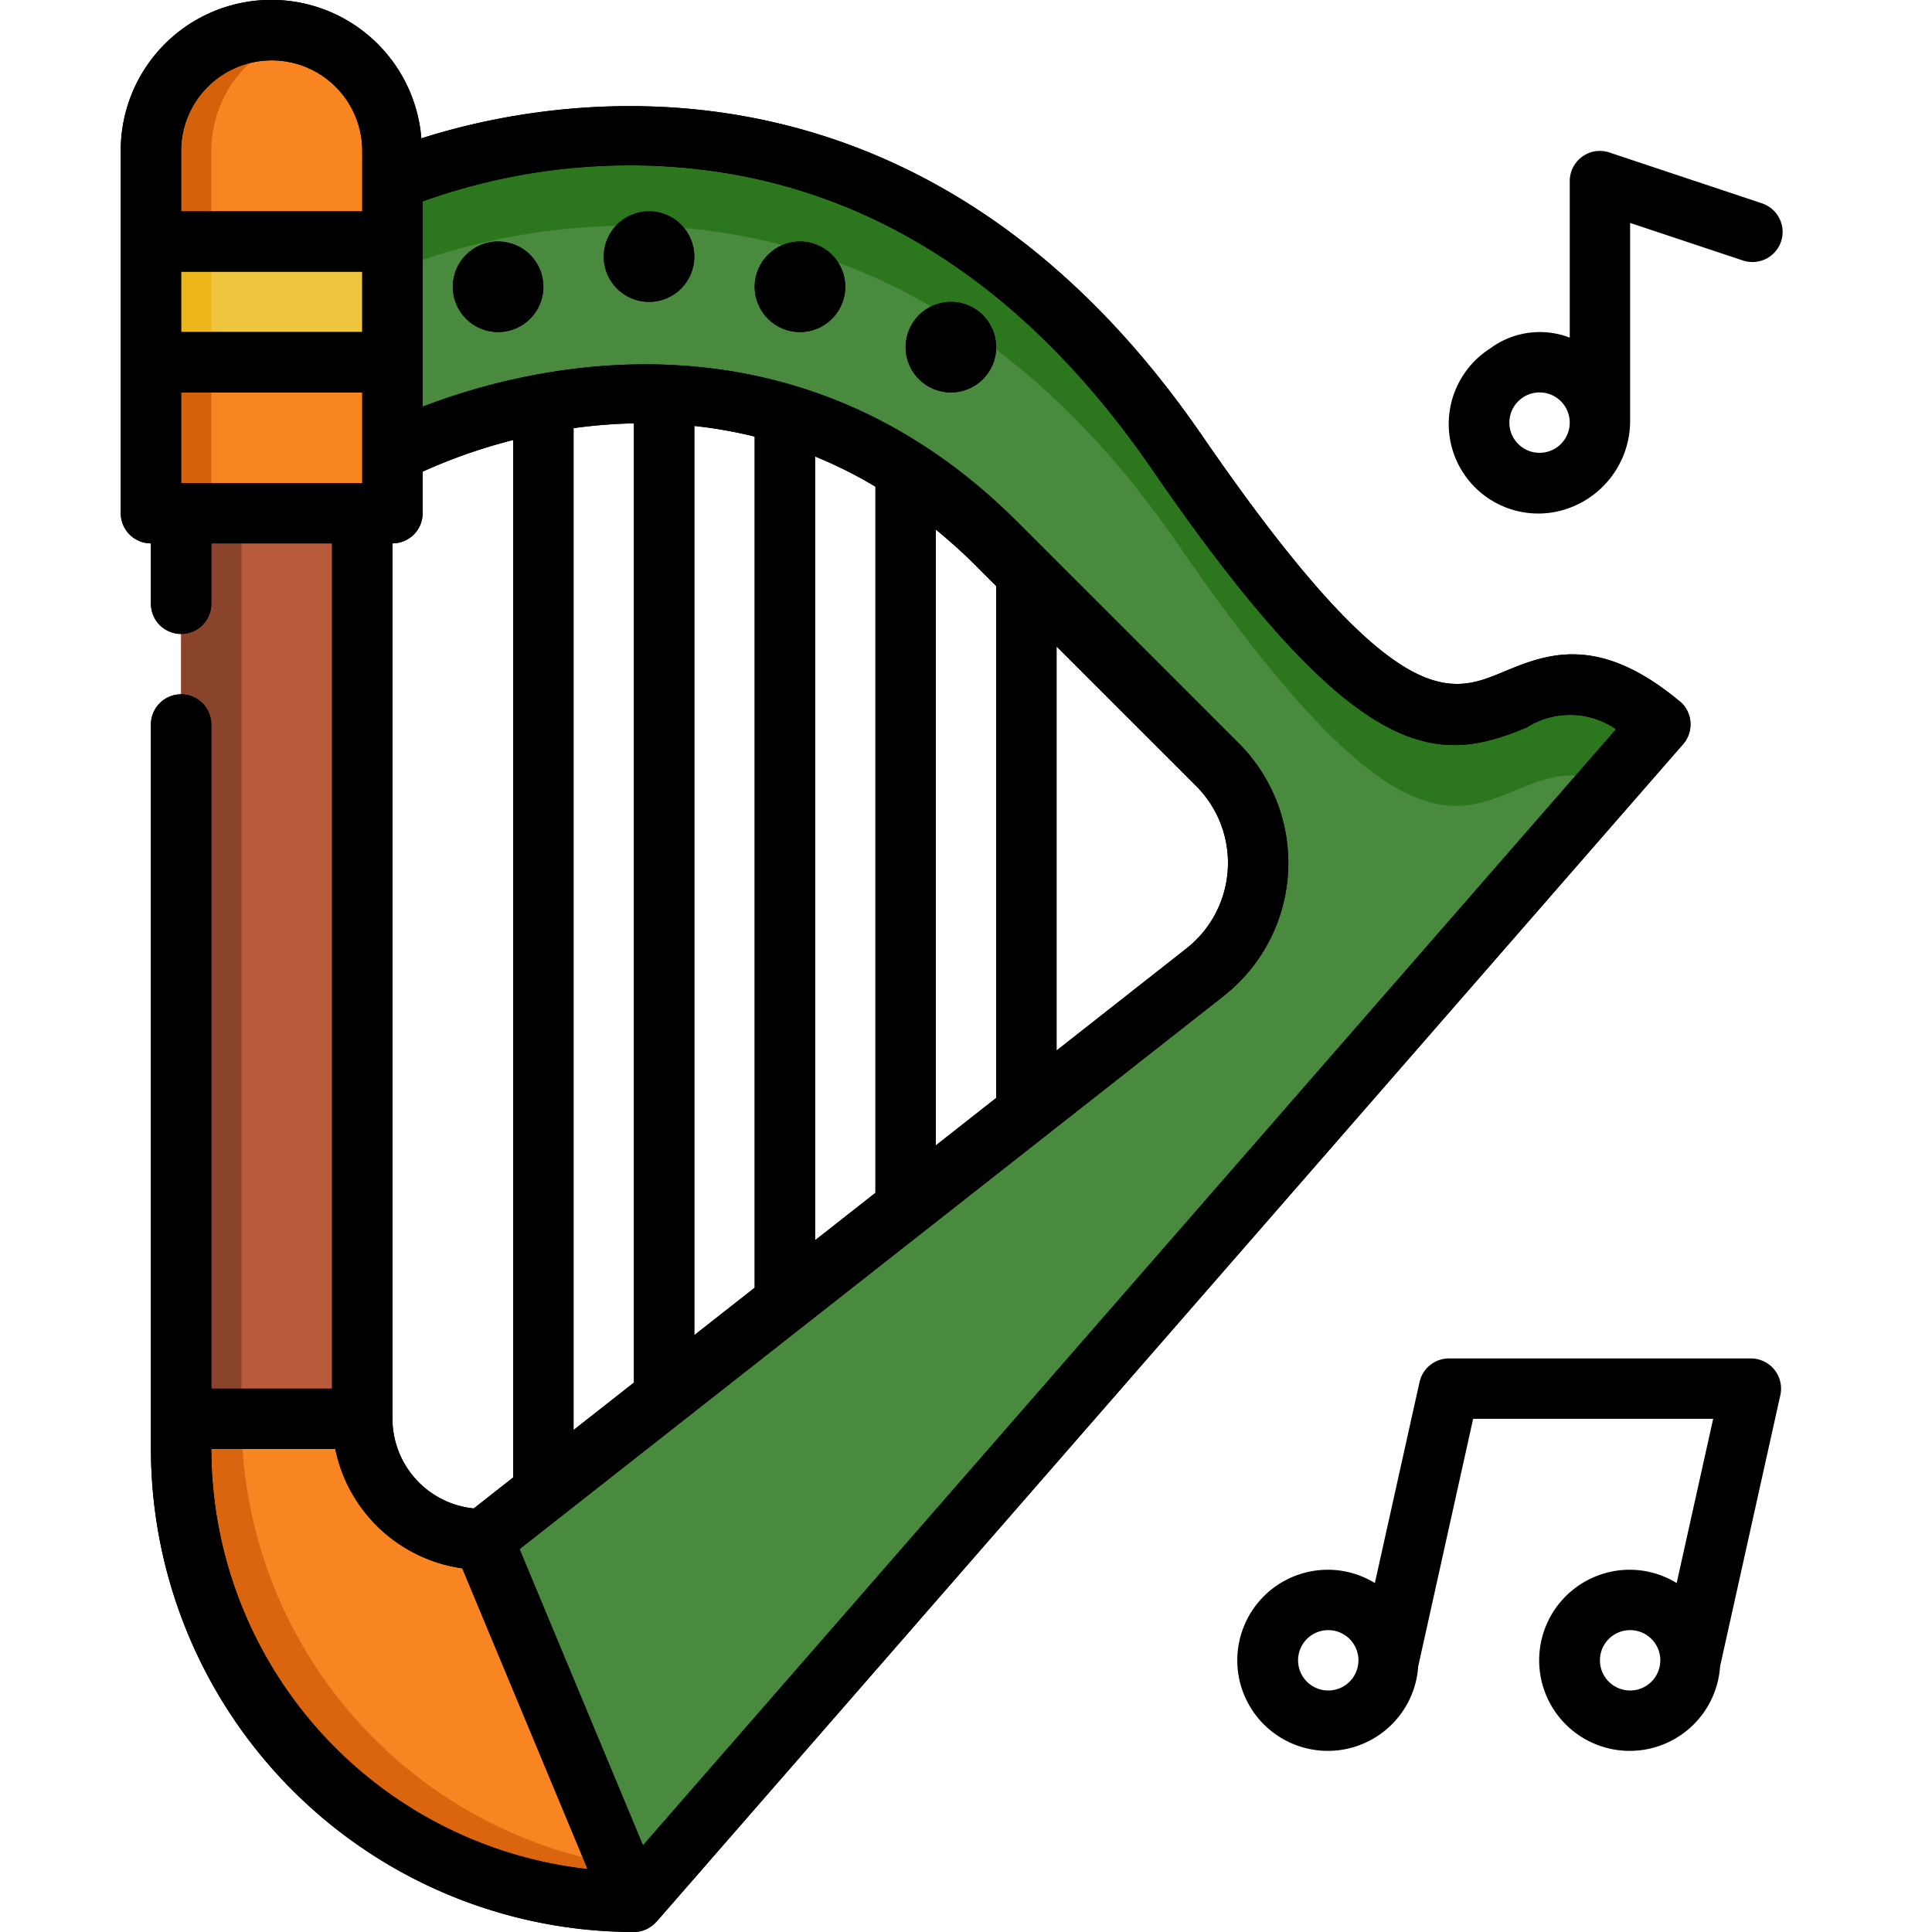 <svg xmlns="http://www.w3.org/2000/svg" viewBox="0 0 64 64"><g id="_21-harp" data-name="21-harp"><path d="M9,1H9a4,4,0,0,1,4,4V17a0,0,0,0,1,0,0H5a0,0,0,0,1,0,0V5A4,4,0,0,1,9,1Z" style="fill:#f88522"/><path d="M10,1.141A3.953,3.953,0,0,0,5,5V17H7V5A3.991,3.991,0,0,1,10,1.141Z" style="fill:#d6610b"/><path d="M6,47v1A15,15,0,0,0,21,63h0L16,51h0a4,4,0,0,1-4-4h0" style="fill:#f88522"/><path d="M8,47H6v1A15,15,0,0,0,21,63l-.511-1.227A14.991,14.991,0,0,1,8,47Z" style="fill:#db650e"/><path d="M13,15s11-6,20,3l7.329,7.329a4.605,4.605,0,0,1-.411,6.878L16,51l5,12L55,24c-6-5-5,7-16-9S13,6,13,6Z" style="fill:#4a8a3e"/><path d="M39,18c9.835,14.305,10.081,6.236,14.31,7.938L55,24c-6-5-5,7-16-9S13,6,13,6V9S28,2,39,18Z" style="fill:#2c771d"/><rect x="6" y="17" width="6" height="30" style="fill:#b95a3a"/><rect x="6" y="17" width="2" height="30" style="fill:#8b442c"/><rect x="5" y="8" width="8" height="4" style="fill:#efc53f"/><rect x="5" y="8" width="2" height="4" style="fill:#edb61b"/><path d="M55.64,23.231c-2.723-2.268-4.45-1.549-5.837-.975-1.758.733-3.577,1.488-9.979-7.822C30.434.777,18.047,3.273,13.958,4.584A4.987,4.987,0,0,0,4,5V17a1,1,0,0,0,1,1v2a1,1,0,0,0,2,0V18h4V46H7V24a1,1,0,0,0-2,0V48A16.019,16.019,0,0,0,21,64a.993.993,0,0,0,.748-.348l.006,0,34-39a1,1,0,0,0-.114-1.426ZM6,9h6v2H6ZM9,2a3,3,0,0,1,3,3V7H6V5A3,3,0,0,1,9,2ZM6,16V13h6v3Zm8,1V15.624a17.9,17.9,0,0,1,3-1.048V48.943l-1.306,1.026A2.994,2.994,0,0,1,13,47V18A1,1,0,0,0,14,17ZM7,48h4.107a5.008,5.008,0,0,0,4.207,3.953l4.151,9.963A14.02,14.02,0,0,1,7,48ZM21.3,61.13l-4.089-9.813L40.536,32.993a5.606,5.606,0,0,0,.5-8.371l-7.33-7.329C26.267,9.852,17.441,12.147,14,13.472v-6.8A20.33,20.33,0,0,1,21.826,5.5C28.3,5.814,33.8,9.2,38.176,15.566,44.97,25.448,47.6,25.337,50.571,24.1a2.683,2.683,0,0,1,2.962.057ZM19,47.371V14.183a16.974,16.974,0,0,1,2-.159V45.8Zm4-3.143V14.11a14.954,14.954,0,0,1,2,.352V42.657Zm4-3.142V15.121a14.8,14.8,0,0,1,2,1V39.514Zm4-3.143V17.54c.434.358.866.74,1.293,1.167l.707.707V36.371ZM35,34.8V21.414l4.623,4.622a3.606,3.606,0,0,1-.323,5.385Z"/><circle cx="16.5" cy="9.5" r="1.5"/><circle cx="21.5" cy="8.5" r="1.5"/><circle cx="26.5" cy="9.5" r="1.5"/><circle cx="31.5" cy="11.5" r="1.5"/><path d="M55.64,23.231c-2.723-2.268-4.45-1.549-5.837-.975-1.758.733-3.577,1.488-9.979-7.822C30.434.777,18.047,3.273,13.958,4.584A4.987,4.987,0,0,0,4,5V17a1,1,0,0,0,1,1v2a1,1,0,0,0,2,0V18h4V46H7V24a1,1,0,0,0-2,0V48A16.019,16.019,0,0,0,21,64a.993.993,0,0,0,.748-.348l.006,0,34-39a1,1,0,0,0-.114-1.426ZM6,9h6v2H6ZM9,2a3,3,0,0,1,3,3V7H6V5A3,3,0,0,1,9,2ZM6,16V13h6v3Zm8,1V15.624a17.9,17.9,0,0,1,3-1.048V48.943l-1.306,1.026A2.994,2.994,0,0,1,13,47V18A1,1,0,0,0,14,17ZM7,48h4.107a5.008,5.008,0,0,0,4.207,3.953l4.151,9.963A14.02,14.02,0,0,1,7,48ZM21.3,61.13l-4.089-9.813L40.536,32.993a5.606,5.606,0,0,0,.5-8.371l-7.33-7.329C26.267,9.852,17.441,12.147,14,13.472v-6.8A20.33,20.33,0,0,1,21.826,5.5C28.3,5.814,33.8,9.2,38.176,15.566,44.97,25.448,47.6,25.337,50.571,24.1a2.683,2.683,0,0,1,2.962.057ZM19,47.371V14.183a16.974,16.974,0,0,1,2-.159V45.8Zm4-3.143V14.11a14.954,14.954,0,0,1,2,.352V42.657Zm4-3.142V15.121a14.8,14.8,0,0,1,2,1V39.514Zm4-3.143V17.54c.434.358.866.74,1.293,1.167l.707.707V36.371ZM35,34.8V21.414l4.623,4.622a3.606,3.606,0,0,1-.323,5.385Z"/><circle cx="16.5" cy="9.5" r="1.5"/><circle cx="21.5" cy="8.5" r="1.5"/><circle cx="26.5" cy="9.5" r="1.5"/><circle cx="31.5" cy="11.5" r="1.5"/><path d="M53.316,5.052a.99.99,0,0,0-.9.136A1,1,0,0,0,52,6v5.184a2.766,2.766,0,0,0-2.648.367,2.966,2.966,0,0,0,2.233,5.393A3.075,3.075,0,0,0,54,13.885v-6.5l3.736,1.244A1,1,0,0,0,59,8h0a1,1,0,0,0-.632-1.264ZM51,15a1,1,0,1,1,1-1A1,1,0,0,1,51,15Z"/><path d="M58.976,46.217A1,1,0,0,0,58,45H48a1,1,0,0,0-.976.783l-1.48,6.658A2.968,2.968,0,0,0,44,52a3,3,0,1,0,2.98,3.2L48.8,47h7.951l-1.209,5.441A2.968,2.968,0,0,0,54,52a3,3,0,1,0,2.98,3.2ZM44,56a1,1,0,1,1,1-1A1,1,0,0,1,44,56Zm10,0a1,1,0,1,1,1-1A1,1,0,0,1,54,56Z"/></g></svg>